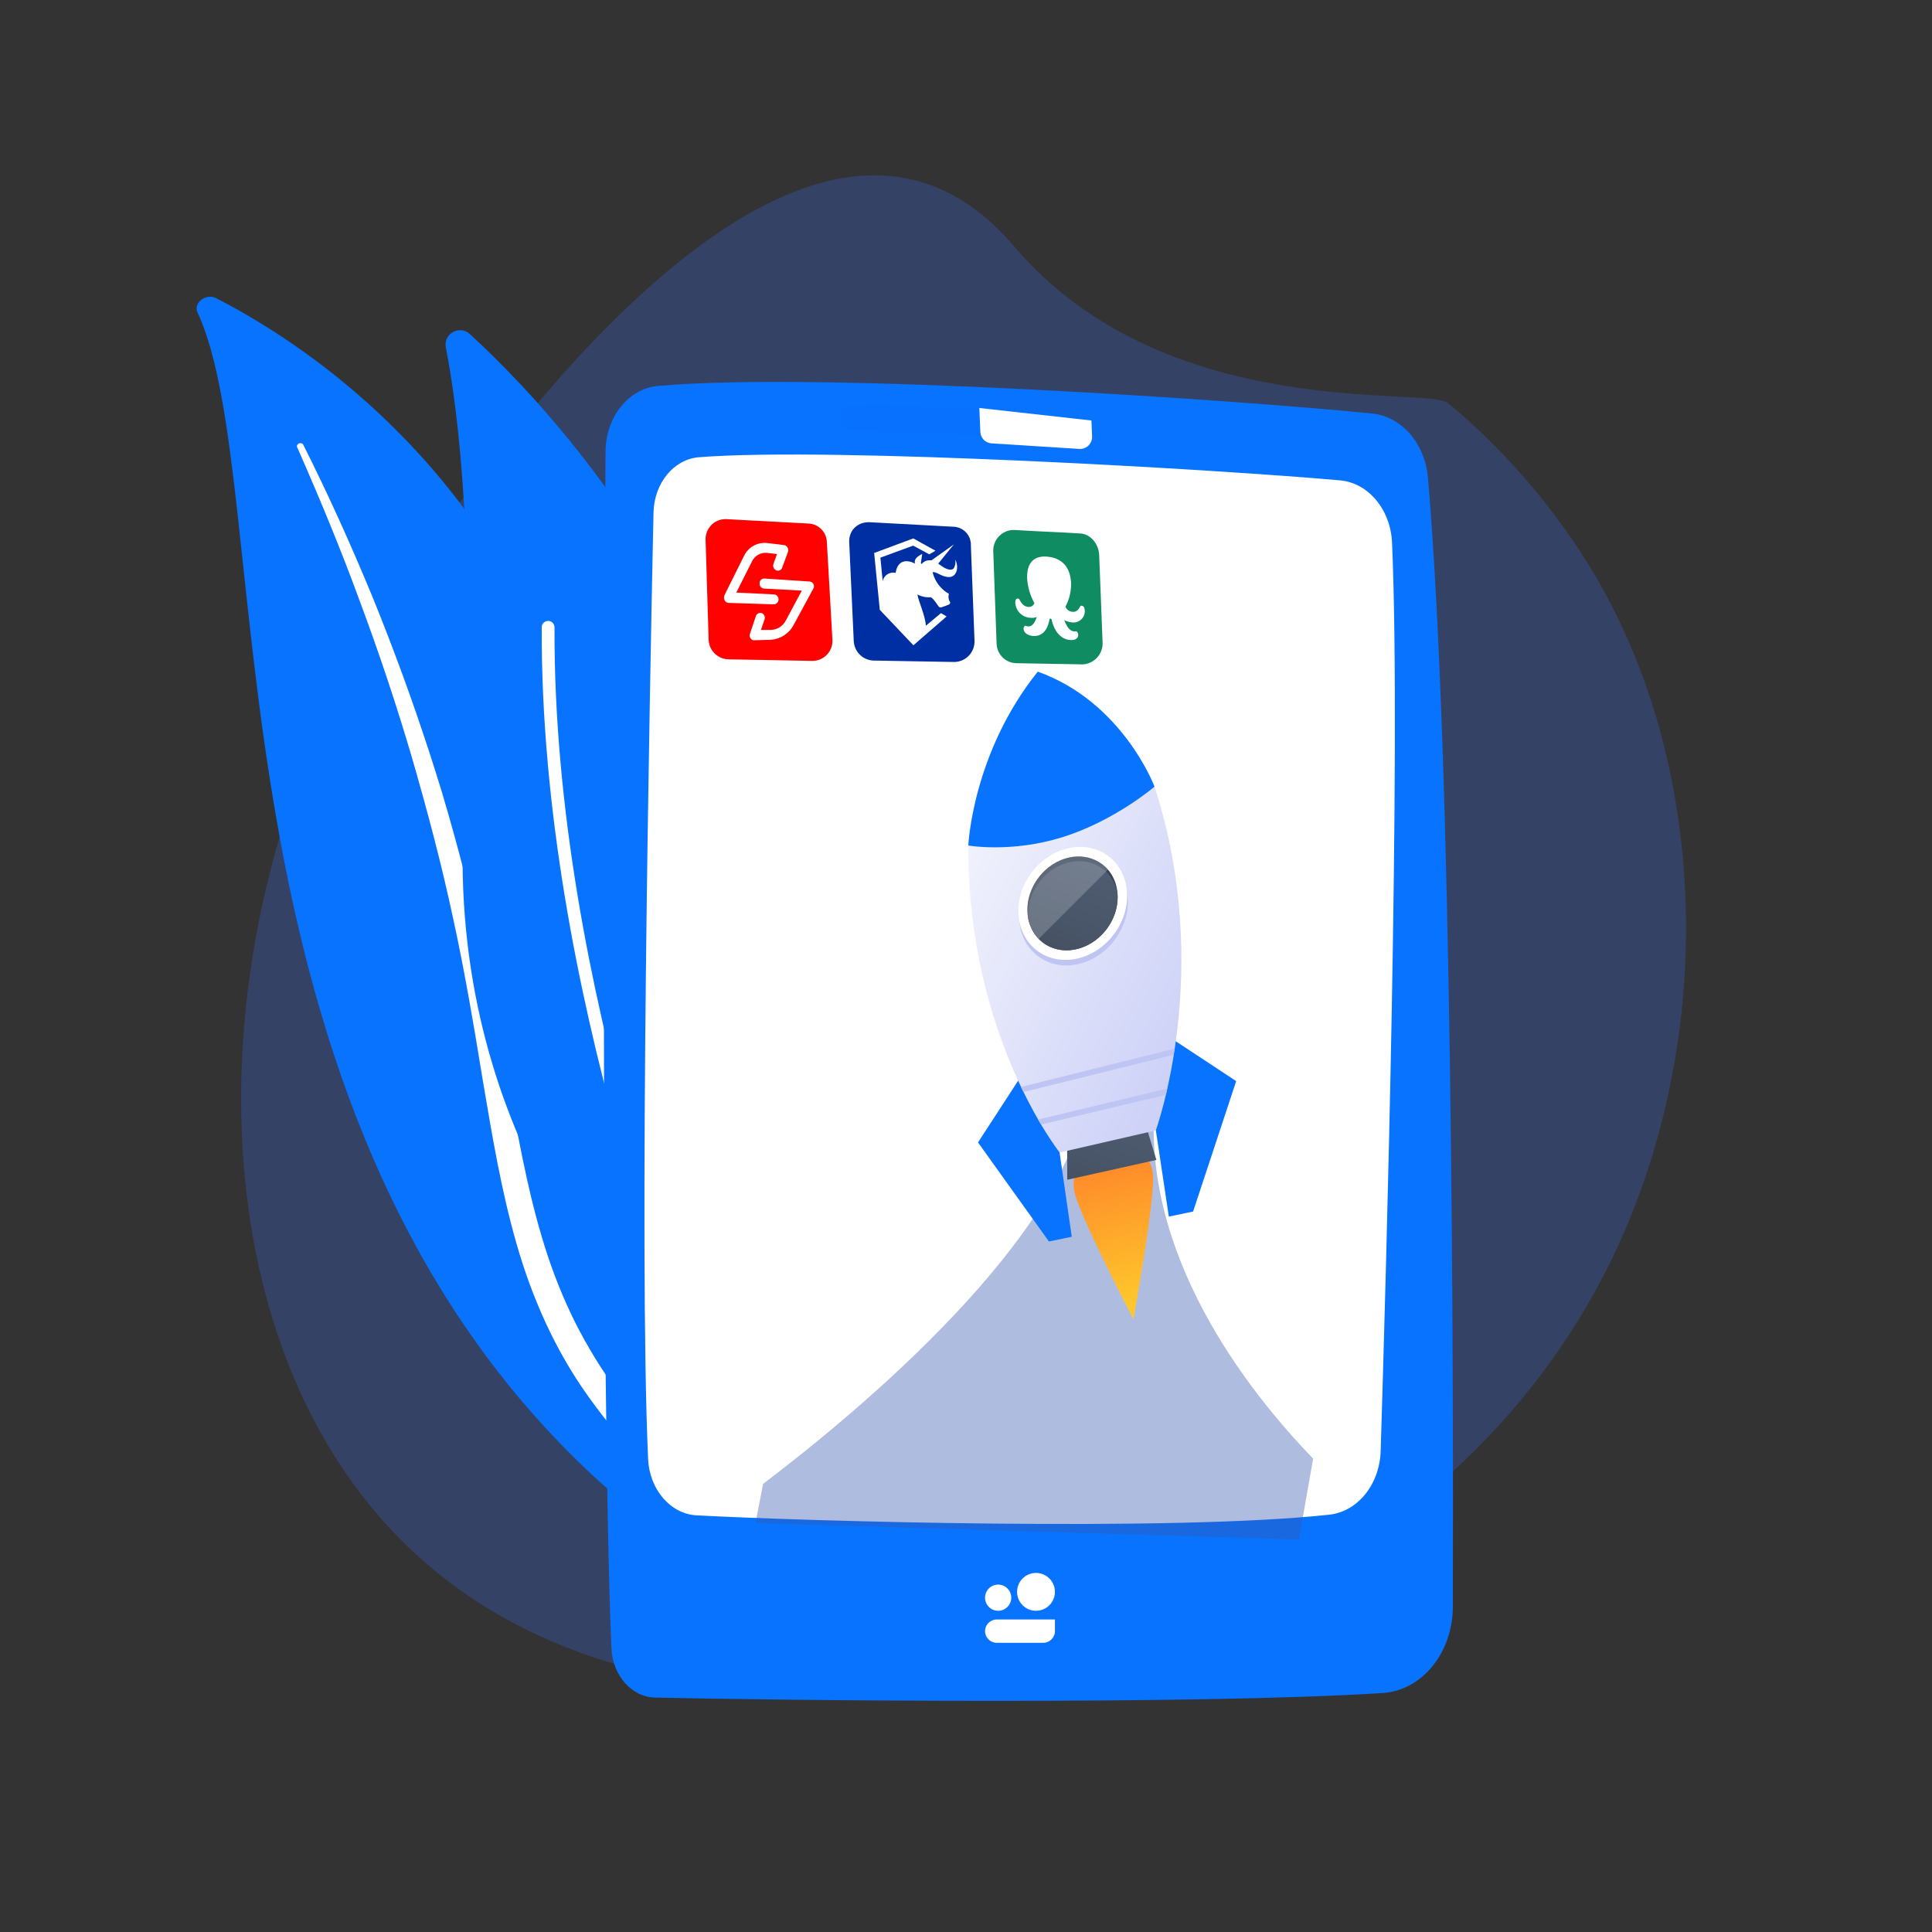 <?xml version="1.0" encoding="UTF-8"?>
<svg xmlns="http://www.w3.org/2000/svg" xmlns:xlink="http://www.w3.org/1999/xlink" viewBox="0 0 3710 3710">
  <rect x="0" y="0" width="3710" height="3710" fill="#333333" stroke="none"/>
  <defs>
    <style>
      .cls-1 {
        fill: url(#linear-gradient);
      }

      .cls-1, .cls-2, .cls-3, .cls-4, .cls-5, .cls-6, .cls-7, .cls-8, .cls-9, .cls-10, .cls-11, .cls-12, .cls-13, .cls-14, .cls-15, .cls-16 {
        stroke-width: 0px;
      }

      .cls-2, .cls-14 {
        fill: #0873ff;
      }

      .cls-3 {
        fill: #002fa3;
      }

      .cls-17 {
        isolation: isolate;
      }

      .cls-4 {
        fill: #ff0200;
      }

      .cls-5 {
        fill: #3659b3;
        opacity: .4;
      }

      .cls-6 {
        fill: #108c62;
      }

      .cls-7 {
        mix-blend-mode: overlay;
        opacity: .2;
      }

      .cls-7, .cls-8, .cls-10, .cls-12 {
        fill: #fff;
      }

      .cls-9 {
        fill: url(#linear-gradient-2);
      }

      .cls-10 {
        fill-rule: evenodd;
      }

      .cls-11 {
        fill: url(#linear-gradient-3);
      }

      .cls-12 {
        mix-blend-mode: soft-light;
      }

      .cls-13 {
        fill: #bfc5f2;
      }

      .cls-14 {
        opacity: .5;
      }

      .cls-15 {
        fill: url(#linear-gradient-4);
      }

      .cls-16 {
        fill: #364459;
      }
    </style>
    <linearGradient id="linear-gradient" x1="4955.27" y1="1756.48" x2="4938.56" y2="1496.11" gradientTransform="translate(-2974.92 1509.26) rotate(-8.67)" gradientUnits="userSpaceOnUse">
      <stop offset="0" stop-color="#ffc72b"/>
      <stop offset="1" stop-color="#ff8c2b"/>
    </linearGradient>
    <linearGradient id="linear-gradient-2" x1="5009.79" y1="1335.1" x2="4806.38" y2="1710.75" gradientTransform="translate(-2974.92 1509.26) rotate(-8.67)" gradientUnits="userSpaceOnUse">
      <stop offset="0" stop-color="#526075"/>
      <stop offset="1" stop-color="#3b4554"/>
    </linearGradient>
    <linearGradient id="linear-gradient-3" x1="4518.78" y1="793.15" x2="5145.62" y2="1225.46" gradientTransform="translate(-2974.92 1509.26) rotate(-8.67)" gradientUnits="userSpaceOnUse">
      <stop offset="0" stop-color="#fff"/>
      <stop offset="1" stop-color="#ced2f7"/>
    </linearGradient>
    <linearGradient id="linear-gradient-4" x1="5009.71" y1="863.48" x2="4801.58" y2="1247.85" xlink:href="#linear-gradient-2"/>
  </defs>
  <g class="cls-17">
    <g id="Illustration">
      <path class="cls-5" d="M3121.38,2360.38c-281.09,657.02-1023.08,939.22-1604.44,891.1-158.73-13.14-478.11-39.57-727.49-275.4-478.9-452.88-405.15-1399.54,53.3-1956.88,59.04-71.77,691.84-1031.27,1104.51-546.21,290.66,341.64,793.49,268.09,833.28,300.9,50.27,41.45,161.14,139.95,261.06,296.21,234.78,367.16,255.42,879.71,79.77,1290.28Z"/>
      <path class="cls-2" d="M379.35,600.16c-8.77-18.7,16.15-37.61,35.99-27.43,201.47,103.28,702.95,434.03,753.75,1185.96,63.74,943.4,355.18,1231.15,673.25,1377.1,0,0-398.02-16.3-707.19-305.44C376.07,2120.43,535.21,932.63,379.35,600.16Z"/>
      <path class="cls-12" d="M570.59,858.73c43.01,97.46,83.75,195.72,120.23,295.36,37.08,99.42,70.63,199.97,100.47,301.47,29.39,101.62,56.56,203.81,78.64,307.12,22.62,103.19,40.08,207.39,57.19,312.07,17.77,104.51,34.99,209.91,64.73,313.45,29.57,103.35,73.95,204.54,138.68,294.52,16.17,22.42,32.88,44.64,50.99,65.71,17.65,21.39,36.43,42.04,55.65,62.37,38.69,40.49,80.68,78.63,125.9,113.71,90.68,69.95,194.31,127.11,304.4,170.78,11.59,4.6,25.81-.13,31.76-10.55,5.85-10.24,1.55-22.16-9.58-26.94l-.08-.03c-26.39-11.3-52.58-22.86-78.02-35.44-12.85-6.1-25.33-12.71-37.96-19.1-12.31-6.82-24.95-13.2-36.98-20.35-48.71-27.87-94.92-58.82-138.08-92.74-86.63-67.38-161.39-147.06-223.41-232.91-30.44-43.28-57.04-88.64-79.43-135.84-22.35-47.22-40.48-96.24-55.35-146.36-29.77-100.31-47.81-204.46-66.45-308.8-18.8-104.34-38.53-209.03-63.2-312.6-12.17-51.81-25.43-103.37-39.75-154.64-6.99-25.68-14.55-51.21-22.06-76.74-7.79-25.46-15.75-50.87-23.95-76.2-33-101.28-69.59-201.45-109.82-300.28-40.78-98.63-84.62-196.12-132.78-291.75-1.38-2.73-5.1-3.84-8.31-2.47-3.12,1.33-4.61,4.52-3.43,7.2Z"/>
      <path class="cls-2" d="M1396.13,2629.63c-10.55,29.62-47.91,38.84-71.3,17.83-129.06-115.9-464.31-476.59-434.79-1074.67,24.93-505.05-9.55-781.28-33.89-905.59-5.15-26.29,26.26-43.87,46.01-25.77,217.93,199.61,876.08,915.08,493.97,1988.2Z"/>
      <path class="cls-12" d="M1353.56,2630.11c-.65.43-1.34.81-2.09,1.12-6.25,2.63-13.44-.3-16.07-6.55-2.98-7.08-298.06-716.3-295.12-1420.11.03-6.77,5.55-12.25,12.33-12.22,6.78.03,12.25,5.55,12.22,12.33-2.92,698.68,290.23,1403.45,293.19,1410.48,2.32,5.5.32,11.74-4.46,14.95Z"/>
      <path class="cls-2" d="M1162.76,867.39c-2.5,405.14-9.37,1802.57,11.35,2297.44,2.19,52.43,38.76,93.98,83.62,95.03,221.86,5.16,1035.03,14.48,1397.45-8.77,75.49-4.84,134.48-77.33,134.72-165.78,1.16-425.22-.16-1621.13-47.9-2168.27-5.72-65.56-50.54-117.16-106.65-122.87-241.9-24.64-1059.29-81.46-1372.26-52.97-56.44,5.14-99.91,59.95-100.32,126.2Z"/>
      <path class="cls-8" d="M1254.92,984.41c-7.03,327.08-28.35,1415.16-10.37,1817.13,2.63,58.75,42.94,105.69,93.18,108.37,206.85,11.05,912.34,31.66,1215.01-1.29,54.5-5.93,96.55-58.21,98.54-122.21,10.36-333.74,39.26-1347.03,21.84-1744.5-2.78-63.41-45.56-114.58-99.68-119.45-223.91-20.13-973.91-64.75-1231.22-44.45-48.3,3.81-86.08,49.77-87.3,106.39Z"/>
      <path class="cls-14" d="M1612.02,802.39h0c.19,12.43,8.62,22.55,19.24,23.04,52.42,2.42,200.09,9.29,266.09,12.77,13.01.69,23.01-13.14,20.32-28.06l-.46-2.55c-1.83-10.18-9.19-17.76-18.05-18.57-44.64-4.11-179.32-15.34-268.36-10.28-10.7.61-18.96,11.11-18.77,23.64Z"/>
      <path class="cls-5" d="M2218.63,2103.66l-130.58-11.12c-30.26,280.96-448.12,624.68-622.71,756.95l-14.6,75.47,1043.52,31.45,27.37-155.4c-124.85-129.13-335.28-395.31-303.01-697.35Z"/>
      <path class="cls-1" d="M2213.64,2252.02c6.43,42.83-37.29,281.13-37.29,281.13,0,0-107.73-205.92-113.85-247.96-6.08-41.93,22.19-83.48,63.52-92.97,41.79-9.62,81.2,17.08,87.62,59.8Z"/>
      <polygon class="cls-9" points="2220.61 2227.37 2049.44 2265.44 2049.04 2164.35 2191.2 2130.79 2220.61 2227.37"/>
      <g>
        <polygon class="cls-2" points="1979.75 2037.3 1878.08 2193.81 2014.27 2384.02 2058.09 2374.92 2008.23 2030.03 1979.75 2037.3"/>
        <polygon class="cls-2" points="2221.46 1975.58 2373.84 2076.03 2291.1 2326.51 2244.52 2336.19 2191.35 1983.26 2221.46 1975.58"/>
      </g>
      <path class="cls-11" d="M2217.05,1510.55l-178.31,90.2-179.31,22.87c-1.98,366.01,175.41,589.55,175.41,589.55l91.18-20.95,93.44-21.49s112.2-307.3-2.4-660.18Z"/>
      <path class="cls-2" d="M1992.84,1289.74c-125.7,156.64-133.41,333.89-133.41,333.89,0,0,82.55,14.55,180.34-15.85,100.42-31.18,177.28-97.22,177.28-97.22,0,0-60.92-162.44-224.21-220.81Z"/>
      <path class="cls-13" d="M2164.83,1714.93c8.84,58.41-31.51,119.1-89.3,135.11-56.93,15.76-109.16-17.94-117.35-74.9-8.17-56.75,30.25-116.37,86.58-133.61,57.17-17.49,111.29,15.16,120.07,73.4Z"/>
      <path class="cls-8" d="M2163.23,1704.18c8.81,58.38-31.5,119.13-89.27,135.2-56.92,15.84-109.09-17.78-117.29-74.69-8.16-56.71,30.24-116.38,86.54-133.68,57.16-17.55,111.23,15,120.02,73.17Z"/>
      <path class="cls-16" d="M2145.27,1709.44c7.27,48.36-26.06,98.7-73.94,112.16-47.28,13.28-90.74-14.55-97.6-61.92-6.83-47.19,25.19-96.83,72.04-111.11,47.47-14.47,92.25,12.64,99.5,60.87Z"/>
      <path class="cls-15" d="M2047.09,1657.46c-45.38,13.79-76.76,60.74-72.49,106.58,8.84,44.63,50.94,70.44,96.74,57.56,46.35-13.02,78.96-60.64,74.38-107.58-9.29-45.41-52.66-70.5-98.63-56.56Z"/>
      <path class="cls-7" d="M2045.77,1648.57c-46.85,14.28-78.87,63.91-72.04,111.11,2.52,17.43,10.01,32.16,20.77,43.2l133.09-132.85c-18.9-21.96-49.72-31.24-81.82-21.45Z"/>
      <g>
        <path class="cls-13" d="M2241.47,2090.33l-247.97,59.44c1.93,3.38,3.82,6.62,5.67,9.72l239.52-57.07c.92-3.88,1.86-7.92,2.78-12.09Z"/>
        <path class="cls-13" d="M1960.6,2087.21c1.61,3.35,3.2,6.58,4.79,9.81l288.33-71.46c.62-3.92,1.26-7.84,1.87-11.9l-294.98,73.54Z"/>
      </g>
      <path class="cls-4" d="M1558.73,1269.09l-160.36-3.01c-20.18-.71-36.48-16.72-37.56-36.88l-5.87-192.32c-.92-21.18,15.51-39.09,36.69-40,.95-.04,1.9-.05,2.85-.02l156.67,8.4c19.45.08,35.49,15.27,36.61,34.69l10.72,188.15c1.41,21.19-14.62,39.51-35.81,40.92-1.31.09-2.62.11-3.93.06Z"/>
      <path class="cls-10" d="M1505.46,1046.65c2.88.48,5.39,2.24,6.83,4.78,1.52,2.56,1.82,5.66.82,8.47l-11.2,30.32c-1.5,4.39-6.27,6.74-10.66,5.24-.28-.09-.55-.2-.81-.33-4.65-2.25-6.86-7.64-5.12-12.5l6.83-18.71-19.53-2.25c-11.93-1.05-23.27,5.4-28.48,16.19l-30.25,60.1,72.67,3.48c5.25.6,9.01,5.34,8.41,10.59-.54,4.7-4.43,8.3-9.16,8.47l-87.01-2.8c-3.22-.25-6.06-2.24-7.38-5.19-1.5-3.18-1.5-6.86,0-10.04l37.36-75.12c8.1-16.77,25.88-26.61,44.39-24.59l32.3,3.89ZM1554.56,1116.66c3.1.22,5.88,1.99,7.38,4.71,1.51,2.69,1.51,5.98,0,8.67l-37.43,69.05c-8.54,16.95-25.39,28.14-44.32,29.44l-32.3.96c-2.81-.04-5.4-1.54-6.83-3.96-1.57-2.69-1.87-5.94-.82-8.88l11.2-33.26c1.36-4.75,6.31-7.5,11.06-6.14.14.04.27.08.41.13,4.71,2.12,6.95,7.53,5.12,12.36l-6.83,19.87h20.01c12.11-.7,22.89-7.88,28.21-18.78l30.32-56.75-72.67-3.82c-5.12-.57-8.87-5.1-8.47-10.24-.08-4.94,3.86-9.01,8.8-9.09.14,0,.28,0,.42,0l86.73,5.74Z"/>
      <path class="cls-3" d="M1829.49,1271.15l-152.46-2.66c-20.42-.92-36.74-17.31-37.59-37.73l-8.73-190.4c-.56-23.34,17.89-39.34,41.36-37.45l159.24,8.59c18.9.79,33.64,16.66,33.05,35.56l6.99,183.2c.89,21.71-15.98,40.03-37.68,40.92-1.39.06-2.78.04-4.17-.05Z"/>
      <path class="cls-6" d="M2073.48,1275.69l-122.76-2.17c-20.18-.93-36.26-17.2-36.96-37.38l-6.43-177.68c-.69-21.83,16.44-40.09,38.27-40.79,1.78-.06,3.56,0,5.33.19,39.06,2.52,84.89,4.05,123.74,6.57,20.05,1.26,34.94,20.54,36.05,40.6l6.57,168.95c.9,22.21-16.38,40.94-38.58,41.84-1.74.07-3.49.03-5.22-.13Z"/>
      <g id="Fill-1-Copy-8">
        <path class="cls-10" d="M1831.86,1090.95c-3.28,4.61-12.37,5.17-27.95-6.99l-2.24-1.68,30.04-36.89-42.83,30.53c-1.37-.16-2.75-.16-4.12,0-5.82-.11-11.35,2.57-14.88,7.2-.56-.7-1.12-1.33-1.54-1.96l2.59-17.47c-14.32,6.99-14.95,12.72-13.97,18.52-14.74-7.76-32.77-7.48-36.89,16.91l-.7.91c-11.1-2.37-22.01,4.71-24.37,15.81,0,.02,0,.04-.01.05l-4.33-45,62.88-23.13,31.02,16.77,11.81-6.99-42.55-23.62-75.18,27.95,10.83,109.21,64.56,68.05,63.72-55.34-10.76-6.43-28.86,24.11c-2.24-22.43-14.6-46.88-16.35-59.95,7.76,4.2,16.57,6.07,25.36,5.38,5.8,1.96,13.97,16.91,16.21,18.52,1.08.86,2.48,1.22,3.84.98.84,0,13.97-4.96,14.39-5.17,1.72-.83,2.92-2.45,3.21-4.33-3.31-4.82-4.26-10.88-2.59-16.49-15.73-8.95-27.08-23.99-31.37-41.57,7.83-1.4,15.65,7.9,29.28,9.22,18.24,1.82,21.45-20.54,14.32-33.26,1,5.52.09,11.21-2.59,16.14Z"/>
      </g>
      <g id="Page-1">
        <path class="cls-8" d="M2077.32,1163.2c-.84-.16-1.71-.02-2.45.42-4.47,8.52-8.59,12.02-15.79,11.18-5.85-.51-10.93-4.27-13.14-9.71,7.42-13.79,11.15-29.27,10.83-44.93-1.12-30.53-16.77-47.79-43.67-51.01-26.9-3.21-41.57,10.62-40.73,41.29,1.03,16.8,5.8,33.15,13.97,47.86-1.92,5.13-7.29,8.09-12.65,6.99-6.99-.77-11.6-5.24-16.63-14.88-.72-.58-1.59-.95-2.52-1.05-3.14,0-5.03,2.17-4.89,8.04.76,15.27,12.71,27.61,27.95,28.86,4.44.53,8.94.1,13.21-1.26-5.8,17.19-12.72,20.12-22.22,16.49-2.12,1.25-3.29,3.64-3,6.08,0,6.01,5.8,12.3,17.12,13.56,16.28,1.75,28.65-8.38,32.77-32.35.56-.56.98-1.05,1.82-.91.84.14,1.33.63,1.89,1.33,5.73,25.08,18.87,38.01,34.94,39.76,11.32,1.26,16.56-3.84,16.35-9.78.07-2.75-1.21-5.36-3.42-6.99-9.29,1.61-16.42-2.93-23.41-21.45,4.17,2.23,8.72,3.66,13.42,4.19,11.67,2.46,23.12-5,25.58-16.66.42-1.99.56-4.02.41-6.04-.35-5.73-2.45-8.66-5.73-9.01Z"/>
      </g>
      <path class="cls-8" d="M2095.89,807.47l1.21,30.83c.5,12.64-9.34,23.3-21.98,23.81-.86.03-1.73.02-2.59-.04l-168.81-10.7c-11.59-.9-20.68-10.31-21.17-21.93l-1.92-45.96,215.26,23.99Z"/>
      <g id="Mockup-">
        <g id="CreateFromHome-_-DesktopPromo-03" data-name="CreateFromHome- -DesktopPromo-03">
          <g id="offers">
            <g id="Logo-Maker-Copy-4">
              <g id="Logo-Builder">
                <g id="logo-builder-2">
                  <path class="cls-10" d="M1891.59,3132.28c0,12.1,9.61,22.01,21.71,22.38h90.09c12.36,0,22.38-10.02,22.38-22.38v-22.38h-111.88c-12.32.05-22.29,10.05-22.29,22.38Z"/>
                  <circle class="cls-8" cx="1989.42" cy="3056.83" r="36.34"/>
                  <circle class="cls-8" cx="1916.74" cy="3068.02" r="25.15"/>
                </g>
              </g>
            </g>
          </g>
        </g>
      </g>
    </g>
  </g>
</svg>